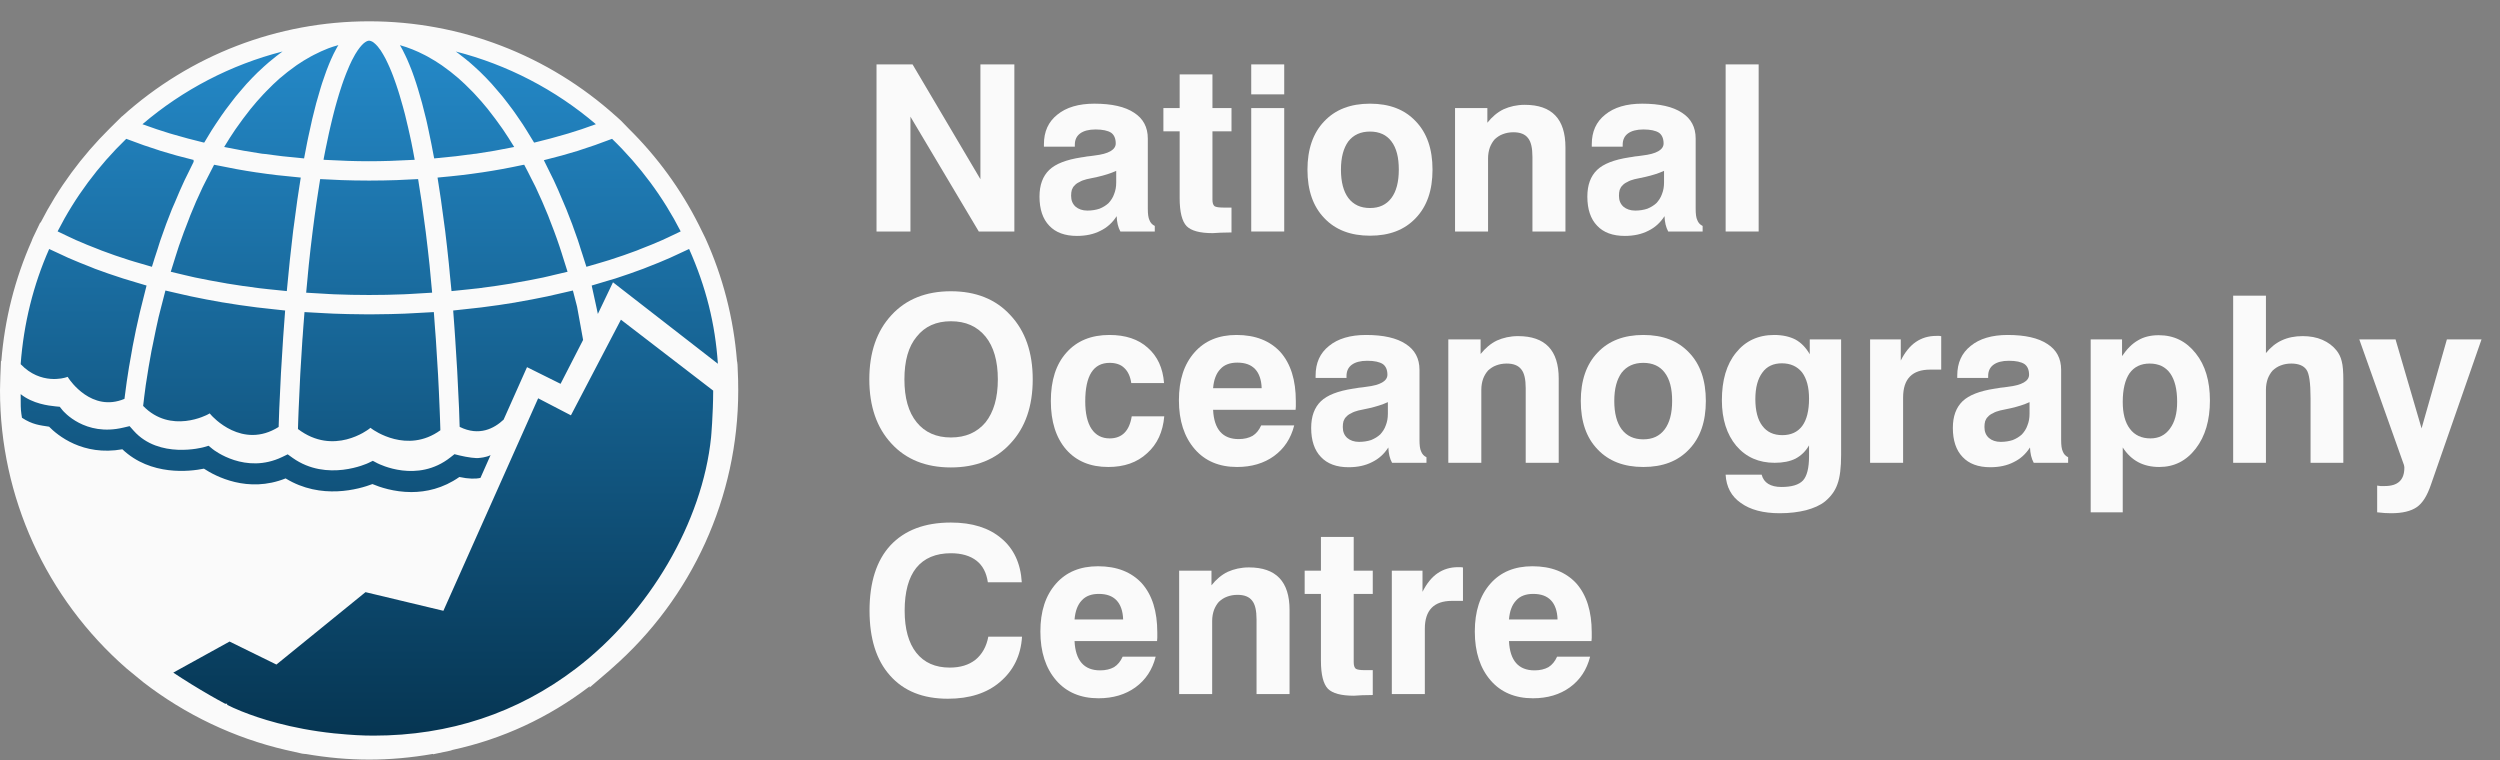 <?xml version="1.0" encoding="UTF-8" standalone="no"?>
<!DOCTYPE svg PUBLIC "-//W3C//DTD SVG 1.1//EN" "http://www.w3.org/Graphics/SVG/1.1/DTD/svg11.dtd">
<svg width="100%" height="100%" viewBox="0 0 480 146" version="1.1" xmlns="http://www.w3.org/2000/svg" xmlns:xlink="http://www.w3.org/1999/xlink" xml:space="preserve" xmlns:serif="http://www.serif.com/" style="fill-rule:evenodd;clip-rule:evenodd;stroke-linejoin:round;stroke-miterlimit:2;">
    <rect x="0" y="0" width="480" height="146" fill="#808080" stroke="none"/>
    <g transform="matrix(4.167,0,0,4.167,0,0)">
        <path d="M41.95,10.667L41.95,5.376L45.099,10.667L46.738,10.667L46.738,2.967L45.174,2.967L45.174,8.257L42.047,2.967L40.387,2.967L40.387,10.667L41.95,10.667Z" style="fill:#fafafa;fill-rule:nonzero;"/>
        <path d="M51.431,8.407C51.431,8.611 51.398,8.782 51.334,8.943C51.281,9.103 51.184,9.243 51.077,9.36C50.959,9.467 50.82,9.553 50.659,9.617C50.499,9.671 50.306,9.703 50.103,9.703C49.878,9.703 49.696,9.639 49.556,9.521C49.417,9.392 49.353,9.232 49.353,9.018C49.353,8.921 49.364,8.825 49.385,8.75C49.417,8.675 49.449,8.6 49.514,8.546C49.567,8.482 49.642,8.429 49.738,8.386C49.824,8.332 49.942,8.289 50.07,8.257C50.081,8.257 50.252,8.214 50.574,8.15C50.895,8.075 51.174,7.99 51.431,7.872L51.431,8.407ZM51.623,10.667L53.208,10.667L53.208,10.41C53.091,10.356 53.005,10.26 52.962,10.142C52.909,10.035 52.887,9.853 52.887,9.617L52.887,6.383C52.887,5.858 52.673,5.462 52.255,5.194C51.838,4.916 51.227,4.777 50.424,4.777C49.696,4.777 49.128,4.948 48.721,5.28C48.303,5.612 48.1,6.062 48.1,6.651L48.1,6.758L49.524,6.758L49.524,6.672C49.524,6.437 49.61,6.265 49.771,6.147C49.931,6.03 50.167,5.965 50.477,5.965C50.809,5.965 51.045,6.019 51.195,6.115C51.334,6.212 51.409,6.383 51.409,6.608C51.409,6.897 51.088,7.09 50.435,7.165C50.306,7.186 50.199,7.197 50.092,7.208C49.995,7.229 49.899,7.24 49.824,7.251C49.128,7.358 48.635,7.55 48.346,7.829C48.046,8.118 47.896,8.525 47.896,9.06C47.896,9.639 48.046,10.089 48.346,10.399C48.635,10.71 49.064,10.87 49.621,10.87C50.028,10.87 50.392,10.795 50.702,10.635C51.013,10.485 51.259,10.26 51.452,9.96C51.463,10.239 51.516,10.474 51.623,10.667Z" style="fill:#fafafa;fill-rule:nonzero;"/>
        <path d="M56.743,9.564L56.368,9.564C56.164,9.564 56.025,9.542 55.961,9.5C55.897,9.446 55.865,9.35 55.865,9.2L55.865,6.051L56.743,6.051L56.743,4.98L55.865,4.98L55.865,3.427L54.354,3.427L54.354,4.98L53.605,4.98L53.605,6.051L54.354,6.051L54.354,9.125C54.354,9.767 54.462,10.196 54.676,10.421C54.89,10.635 55.286,10.742 55.875,10.742C55.918,10.742 56.047,10.731 56.239,10.721L56.743,10.71L56.743,9.564Z" style="fill:#fafafa;fill-rule:nonzero;"/>
        <path d="M59.172,10.667L59.172,4.98L57.652,4.98L57.652,10.667L59.172,10.667ZM59.172,4.348L59.172,2.967L57.652,2.967L57.652,4.348L59.172,4.348Z" style="fill:#fafafa;fill-rule:nonzero;"/>
        <path d="M61.015,10.046C61.529,10.592 62.235,10.86 63.124,10.86C64.024,10.86 64.72,10.592 65.234,10.046C65.748,9.51 66.005,8.771 66.005,7.818C66.005,6.865 65.748,6.126 65.234,5.591C64.72,5.044 64.024,4.777 63.124,4.777C62.235,4.777 61.529,5.044 61.015,5.591C60.501,6.126 60.243,6.876 60.243,7.818C60.243,8.771 60.501,9.51 61.015,10.046ZM62.128,6.512C62.364,6.212 62.696,6.062 63.124,6.062C63.553,6.062 63.885,6.212 64.11,6.512C64.345,6.822 64.452,7.251 64.452,7.818C64.452,8.386 64.335,8.825 64.11,9.125C63.874,9.435 63.553,9.585 63.124,9.585C62.696,9.585 62.364,9.435 62.128,9.125C61.903,8.825 61.786,8.386 61.786,7.818C61.786,7.251 61.903,6.822 62.128,6.512Z" style="fill:#fafafa;fill-rule:nonzero;"/>
        <path d="M68.564,10.667L68.564,7.293C68.564,7.111 68.596,6.94 68.649,6.79C68.703,6.651 68.778,6.522 68.874,6.415C68.981,6.319 69.099,6.233 69.249,6.18C69.388,6.126 69.549,6.094 69.731,6.094C70.042,6.094 70.267,6.18 70.406,6.362C70.545,6.533 70.609,6.822 70.609,7.229L70.609,10.667L72.13,10.667L72.13,6.79C72.13,5.483 71.509,4.83 70.256,4.83C69.892,4.83 69.57,4.905 69.281,5.034C68.992,5.173 68.746,5.387 68.532,5.655L68.532,4.98L67.043,4.98L67.043,10.667L68.564,10.667Z" style="fill:#fafafa;fill-rule:nonzero;"/>
        <path d="M76.673,8.407C76.673,8.611 76.641,8.782 76.577,8.943C76.523,9.103 76.427,9.243 76.32,9.36C76.202,9.467 76.063,9.553 75.902,9.617C75.742,9.671 75.549,9.703 75.345,9.703C75.12,9.703 74.938,9.639 74.799,9.521C74.66,9.393 74.596,9.232 74.596,9.018C74.596,8.921 74.606,8.825 74.628,8.75C74.66,8.675 74.692,8.6 74.756,8.546C74.81,8.482 74.885,8.429 74.981,8.386C75.067,8.332 75.185,8.289 75.313,8.257C75.324,8.257 75.495,8.214 75.816,8.15C76.138,8.075 76.416,7.99 76.673,7.872L76.673,8.407ZM76.866,10.667L78.451,10.667L78.451,10.41C78.333,10.356 78.248,10.26 78.205,10.142C78.151,10.035 78.13,9.853 78.13,9.617L78.13,6.383C78.13,5.858 77.916,5.462 77.498,5.194C77.08,4.916 76.47,4.777 75.667,4.777C74.938,4.777 74.371,4.948 73.964,5.28C73.546,5.612 73.343,6.062 73.343,6.651L73.343,6.758L74.767,6.758L74.767,6.672C74.767,6.437 74.853,6.265 75.013,6.147C75.174,6.03 75.41,5.965 75.72,5.965C76.052,5.965 76.288,6.019 76.438,6.115C76.577,6.212 76.652,6.383 76.652,6.608C76.652,6.897 76.331,7.09 75.677,7.165C75.549,7.186 75.442,7.197 75.335,7.208C75.238,7.229 75.142,7.24 75.067,7.251C74.371,7.358 73.878,7.55 73.589,7.829C73.289,8.118 73.139,8.525 73.139,9.06C73.139,9.639 73.289,10.089 73.589,10.399C73.878,10.71 74.306,10.87 74.863,10.87C75.27,10.87 75.634,10.795 75.945,10.635C76.256,10.485 76.502,10.26 76.695,9.96C76.705,10.239 76.759,10.474 76.866,10.667Z" style="fill:#fafafa;fill-rule:nonzero;"/>
        <rect x="79.511" y="2.967" width="1.521" height="7.7" style="fill:#fafafa;fill-rule:nonzero;"/>
        <path d="M41.072,20.435C41.747,21.174 42.668,21.538 43.814,21.538C44.96,21.538 45.881,21.174 46.556,20.435C47.241,19.707 47.584,18.722 47.584,17.479C47.584,16.237 47.241,15.252 46.556,14.523C45.881,13.784 44.96,13.42 43.814,13.42C42.668,13.42 41.747,13.784 41.072,14.523C40.397,15.252 40.055,16.237 40.055,17.479C40.055,18.722 40.397,19.707 41.072,20.435ZM42.24,15.509C42.614,15.038 43.139,14.802 43.814,14.802C44.499,14.802 45.024,15.038 45.41,15.509C45.784,15.969 45.977,16.633 45.977,17.479C45.977,18.336 45.784,18.989 45.41,19.461C45.024,19.921 44.499,20.157 43.814,20.157C43.139,20.157 42.614,19.921 42.24,19.461C41.854,18.989 41.672,18.325 41.672,17.479C41.672,16.633 41.854,15.969 42.24,15.509Z" style="fill:#fafafa;fill-rule:nonzero;"/>
        <path d="M52.146,19.182C52.039,19.857 51.696,20.2 51.129,20.2C50.765,20.2 50.486,20.05 50.293,19.761C50.101,19.471 50.004,19.043 50.004,18.497C50.004,17.308 50.379,16.719 51.129,16.719C51.407,16.719 51.643,16.794 51.803,16.955C51.975,17.115 52.082,17.351 52.125,17.651L53.635,17.651C53.581,16.955 53.335,16.419 52.885,16.023C52.446,15.627 51.857,15.434 51.118,15.434C50.283,15.434 49.619,15.702 49.137,16.248C48.655,16.783 48.419,17.533 48.419,18.475C48.419,19.429 48.655,20.168 49.126,20.714C49.597,21.249 50.24,21.517 51.064,21.517C51.793,21.517 52.392,21.313 52.853,20.885C53.324,20.467 53.581,19.9 53.645,19.182L52.146,19.182Z" style="fill:#fafafa;fill-rule:nonzero;"/>
        <path d="M55.895,17.886C55.927,17.501 56.034,17.212 56.227,17.008C56.409,16.805 56.676,16.708 57.008,16.708C57.372,16.708 57.64,16.805 57.833,17.008C58.015,17.201 58.122,17.501 58.133,17.886L55.895,17.886ZM58.111,19.6C58.015,19.814 57.887,19.975 57.715,20.082C57.544,20.178 57.33,20.232 57.073,20.232C56.334,20.232 55.937,19.782 55.895,18.882L59.696,18.882C59.696,18.829 59.707,18.786 59.707,18.732L59.707,18.486C59.707,17.512 59.472,16.762 59,16.226C58.518,15.702 57.844,15.434 56.976,15.434C56.152,15.434 55.509,15.702 55.038,16.237C54.556,16.783 54.32,17.512 54.32,18.443C54.32,19.386 54.566,20.135 55.048,20.692C55.52,21.239 56.173,21.517 56.998,21.517C57.672,21.517 58.24,21.346 58.7,21.014C59.172,20.671 59.482,20.2 59.632,19.6L58.111,19.6Z" style="fill:#fafafa;fill-rule:nonzero;"/>
        <path d="M63.948,19.064C63.948,19.268 63.916,19.439 63.852,19.6C63.798,19.761 63.702,19.9 63.595,20.018C63.477,20.125 63.338,20.21 63.177,20.275C63.017,20.328 62.824,20.36 62.62,20.36C62.395,20.36 62.213,20.296 62.074,20.178C61.935,20.05 61.871,19.889 61.871,19.675C61.871,19.579 61.881,19.482 61.903,19.407C61.935,19.332 61.967,19.257 62.031,19.204C62.085,19.139 62.16,19.086 62.256,19.043C62.342,18.989 62.46,18.947 62.588,18.914C62.599,18.914 62.77,18.872 63.091,18.807C63.413,18.732 63.691,18.647 63.948,18.529L63.948,19.064ZM64.141,21.324L65.726,21.324L65.726,21.067C65.608,21.014 65.523,20.917 65.48,20.799C65.426,20.692 65.405,20.51 65.405,20.275L65.405,17.04C65.405,16.515 65.191,16.119 64.773,15.851C64.355,15.573 63.745,15.434 62.942,15.434C62.213,15.434 61.646,15.605 61.239,15.937C60.821,16.269 60.618,16.719 60.618,17.308L60.618,17.415L62.042,17.415L62.042,17.329C62.042,17.094 62.128,16.922 62.288,16.805C62.449,16.687 62.685,16.623 62.995,16.623C63.327,16.623 63.563,16.676 63.713,16.773C63.852,16.869 63.927,17.04 63.927,17.265C63.927,17.554 63.606,17.747 62.952,17.822C62.824,17.844 62.717,17.854 62.61,17.865C62.513,17.886 62.417,17.897 62.342,17.908C61.646,18.015 61.153,18.208 60.864,18.486C60.564,18.775 60.414,19.182 60.414,19.718C60.414,20.296 60.564,20.746 60.864,21.056C61.153,21.367 61.581,21.528 62.138,21.528C62.545,21.528 62.909,21.453 63.22,21.292C63.531,21.142 63.777,20.917 63.97,20.617C63.98,20.896 64.034,21.131 64.141,21.324Z" style="fill:#fafafa;fill-rule:nonzero;"/>
        <path d="M68.254,21.324L68.254,17.951C68.254,17.769 68.286,17.597 68.339,17.447C68.393,17.308 68.468,17.18 68.564,17.072C68.671,16.976 68.789,16.89 68.939,16.837C69.078,16.783 69.239,16.751 69.421,16.751C69.732,16.751 69.956,16.837 70.096,17.019C70.235,17.19 70.299,17.479 70.299,17.886L70.299,21.324L71.82,21.324L71.82,17.447C71.82,16.141 71.199,15.487 69.946,15.487C69.582,15.487 69.26,15.562 68.971,15.691C68.682,15.83 68.436,16.044 68.221,16.312L68.221,15.637L66.733,15.637L66.733,21.324L68.254,21.324Z" style="fill:#fafafa;fill-rule:nonzero;"/>
        <path d="M73.609,20.703C74.123,21.249 74.829,21.517 75.718,21.517C76.618,21.517 77.314,21.249 77.828,20.703C78.342,20.168 78.599,19.429 78.599,18.475C78.599,17.522 78.342,16.783 77.828,16.248C77.314,15.702 76.618,15.434 75.718,15.434C74.829,15.434 74.123,15.702 73.609,16.248C73.094,16.783 72.837,17.533 72.837,18.475C72.837,19.429 73.094,20.168 73.609,20.703ZM74.722,17.169C74.958,16.869 75.29,16.719 75.718,16.719C76.147,16.719 76.479,16.869 76.704,17.169C76.939,17.479 77.046,17.908 77.046,18.475C77.046,19.043 76.929,19.482 76.704,19.782C76.468,20.093 76.147,20.243 75.718,20.243C75.29,20.243 74.958,20.093 74.722,19.782C74.497,19.482 74.38,19.043 74.38,18.475C74.38,17.908 74.497,17.479 74.722,17.169Z" style="fill:#fafafa;fill-rule:nonzero;"/>
        <path d="M79.51,21.87C79.542,22.438 79.777,22.877 80.216,23.177C80.645,23.488 81.245,23.648 82.005,23.648C82.466,23.648 82.872,23.595 83.215,23.509C83.569,23.413 83.869,23.284 84.093,23.102C84.361,22.877 84.554,22.62 84.661,22.31C84.779,21.999 84.832,21.538 84.832,20.949L84.832,15.637L83.387,15.637L83.387,16.323C83.215,16.023 83.001,15.798 82.733,15.648C82.466,15.509 82.134,15.434 81.748,15.434C81.009,15.434 80.42,15.712 79.992,16.248C79.552,16.783 79.338,17.522 79.338,18.443C79.338,19.311 79.563,20.018 80.002,20.542C80.452,21.067 81.041,21.324 81.769,21.324C82.155,21.324 82.476,21.26 82.733,21.131C82.99,20.992 83.194,20.799 83.354,20.521L83.354,21.024C83.354,21.571 83.258,21.935 83.076,22.138C82.883,22.342 82.551,22.438 82.08,22.438C81.577,22.438 81.266,22.245 81.17,21.87L79.51,21.87ZM81.202,17.169C81.405,16.88 81.716,16.74 82.101,16.74C82.498,16.74 82.808,16.88 83.033,17.158C83.247,17.447 83.354,17.844 83.354,18.368C83.354,18.925 83.247,19.343 83.044,19.621C82.83,19.911 82.519,20.05 82.123,20.05C81.727,20.05 81.416,19.911 81.202,19.621C80.988,19.343 80.88,18.925 80.88,18.39C80.88,17.865 80.988,17.458 81.202,17.169Z" style="fill:#fafafa;fill-rule:nonzero;"/>
        <path d="M87.688,21.324L87.688,18.315C87.688,17.458 88.105,17.03 88.941,17.03L89.444,17.03L89.444,15.487C89.423,15.487 89.391,15.487 89.358,15.477L89.219,15.477C88.855,15.477 88.544,15.573 88.277,15.755C88.009,15.937 87.773,16.226 87.581,16.612L87.581,15.637L86.167,15.637L86.167,21.324L87.688,21.324Z" style="fill:#fafafa;fill-rule:nonzero;"/>
        <path d="M93.514,19.064C93.514,19.268 93.482,19.439 93.417,19.6C93.364,19.761 93.268,19.9 93.16,20.018C93.043,20.125 92.903,20.21 92.743,20.275C92.582,20.328 92.389,20.36 92.186,20.36C91.961,20.36 91.779,20.296 91.64,20.178C91.5,20.05 91.436,19.889 91.436,19.675C91.436,19.579 91.447,19.482 91.468,19.407C91.5,19.332 91.533,19.257 91.597,19.204C91.65,19.139 91.725,19.086 91.822,19.043C91.907,18.989 92.025,18.947 92.154,18.914C92.164,18.914 92.336,18.872 92.657,18.807C92.978,18.732 93.257,18.647 93.514,18.529L93.514,19.064ZM93.707,21.324L95.292,21.324L95.292,21.067C95.174,21.014 95.088,20.917 95.045,20.799C94.992,20.692 94.97,20.51 94.97,20.275L94.97,17.04C94.97,16.515 94.756,16.119 94.338,15.851C93.921,15.573 93.31,15.434 92.507,15.434C91.779,15.434 91.211,15.605 90.804,15.937C90.387,16.269 90.183,16.719 90.183,17.308L90.183,17.415L91.607,17.415L91.607,17.329C91.607,17.094 91.693,16.922 91.854,16.805C92.014,16.687 92.25,16.623 92.561,16.623C92.893,16.623 93.128,16.676 93.278,16.773C93.417,16.869 93.492,17.04 93.492,17.265C93.492,17.554 93.171,17.747 92.518,17.822C92.389,17.844 92.282,17.854 92.175,17.865C92.079,17.886 91.982,17.897 91.907,17.908C91.211,18.015 90.719,18.208 90.429,18.486C90.13,18.775 89.98,19.182 89.98,19.718C89.98,20.296 90.13,20.746 90.429,21.056C90.719,21.367 91.147,21.528 91.704,21.528C92.111,21.528 92.475,21.453 92.786,21.292C93.096,21.142 93.342,20.917 93.535,20.617C93.546,20.896 93.6,21.131 93.707,21.324Z" style="fill:#fafafa;fill-rule:nonzero;"/>
        <path d="M97.808,23.605L97.808,20.617C98.001,20.917 98.237,21.142 98.515,21.292C98.794,21.442 99.126,21.517 99.49,21.517C100.175,21.517 100.732,21.239 101.171,20.671C101.61,20.103 101.825,19.364 101.825,18.454C101.825,17.554 101.61,16.826 101.171,16.28C100.732,15.723 100.165,15.445 99.468,15.445C99.104,15.445 98.783,15.519 98.515,15.68C98.248,15.83 98.001,16.076 97.776,16.408L97.776,15.637L96.331,15.637L96.331,23.605L97.808,23.605ZM99.983,19.75C99.768,20.05 99.468,20.2 99.083,20.2C98.676,20.2 98.355,20.05 98.14,19.761C97.916,19.471 97.808,19.054 97.808,18.518C97.808,17.94 97.916,17.501 98.119,17.201C98.333,16.901 98.644,16.751 99.051,16.751C99.458,16.751 99.779,16.901 99.993,17.201C100.207,17.501 100.315,17.94 100.315,18.518C100.315,19.043 100.207,19.45 99.983,19.75Z" style="fill:#fafafa;fill-rule:nonzero;"/>
        <path d="M104.406,21.324L104.406,17.951C104.406,17.769 104.438,17.597 104.491,17.447C104.545,17.308 104.62,17.18 104.716,17.072C104.823,16.976 104.941,16.89 105.091,16.837C105.23,16.783 105.391,16.751 105.573,16.751C105.905,16.751 106.141,16.848 106.269,17.03C106.398,17.201 106.462,17.64 106.462,18.347L106.462,21.324L107.972,21.324L107.972,17.64L107.972,17.533C107.972,17.126 107.951,16.837 107.897,16.644C107.854,16.451 107.769,16.291 107.661,16.151C107.49,15.937 107.276,15.777 107.008,15.659C106.74,15.541 106.43,15.487 106.098,15.487C105.38,15.487 104.823,15.744 104.406,16.269L104.406,13.624L102.896,13.624L102.896,21.324L104.406,21.324Z" style="fill:#fafafa;fill-rule:nonzero;"/>
        <path d="M109.531,23.605C109.649,23.616 109.767,23.627 109.874,23.638C109.981,23.638 110.078,23.648 110.174,23.648C110.699,23.648 111.084,23.552 111.352,23.37C111.62,23.188 111.834,22.845 112.005,22.342L114.34,15.637L112.744,15.637L111.577,19.739L110.377,15.637L108.707,15.637L110.752,21.388C110.763,21.41 110.774,21.442 110.774,21.474C110.784,21.506 110.784,21.528 110.784,21.549C110.784,22.117 110.485,22.395 109.885,22.395L109.681,22.395C109.628,22.384 109.585,22.384 109.531,22.374L109.531,23.605Z" style="fill:#fafafa;fill-rule:nonzero;"/>
        <path d="M45.538,29.336C45.452,29.796 45.249,30.15 44.949,30.396C44.639,30.642 44.242,30.76 43.76,30.76C43.096,30.76 42.582,30.535 42.218,30.075C41.865,29.625 41.683,28.982 41.683,28.136C41.683,27.269 41.865,26.605 42.218,26.165C42.582,25.716 43.118,25.491 43.814,25.491C44.307,25.491 44.703,25.609 44.992,25.833C45.281,26.058 45.452,26.39 45.517,26.829L47.08,26.829C47.027,25.951 46.706,25.277 46.138,24.805C45.57,24.323 44.799,24.077 43.814,24.077C42.604,24.077 41.683,24.43 41.029,25.127C40.387,25.823 40.065,26.829 40.065,28.136C40.065,29.421 40.376,30.417 41.008,31.124C41.64,31.842 42.529,32.195 43.675,32.195C44.671,32.195 45.474,31.938 46.074,31.424C46.695,30.899 47.038,30.203 47.091,29.336L45.538,29.336Z" style="fill:#fafafa;fill-rule:nonzero;"/>
        <path d="M49.511,28.543C49.544,28.157 49.651,27.868 49.843,27.665C50.026,27.461 50.293,27.365 50.625,27.365C50.989,27.365 51.257,27.461 51.45,27.665C51.632,27.858 51.739,28.157 51.75,28.543L49.511,28.543ZM51.728,30.257C51.632,30.471 51.503,30.631 51.332,30.739C51.161,30.835 50.947,30.888 50.69,30.888C49.951,30.888 49.554,30.439 49.511,29.539L53.313,29.539C53.313,29.486 53.324,29.443 53.324,29.389L53.324,29.143C53.324,28.168 53.089,27.419 52.617,26.883C52.135,26.358 51.461,26.091 50.593,26.091C49.769,26.091 49.126,26.358 48.655,26.894C48.173,27.44 47.937,28.168 47.937,29.1C47.937,30.042 48.183,30.792 48.665,31.349C49.137,31.895 49.79,32.174 50.615,32.174C51.289,32.174 51.857,32.002 52.317,31.67C52.789,31.328 53.099,30.856 53.249,30.257L51.728,30.257Z" style="fill:#fafafa;fill-rule:nonzero;"/>
        <path d="M55.852,31.981L55.852,28.607C55.852,28.425 55.884,28.254 55.937,28.104C55.991,27.965 56.066,27.836 56.162,27.729C56.269,27.633 56.387,27.547 56.537,27.493C56.676,27.44 56.837,27.408 57.019,27.408C57.33,27.408 57.555,27.493 57.694,27.676C57.833,27.847 57.897,28.136 57.897,28.543L57.897,31.981L59.418,31.981L59.418,28.104C59.418,26.797 58.797,26.144 57.544,26.144C57.18,26.144 56.858,26.219 56.569,26.348C56.28,26.487 56.034,26.701 55.82,26.969L55.82,26.294L54.331,26.294L54.331,31.981L55.852,31.981Z" style="fill:#fafafa;fill-rule:nonzero;"/>
        <path d="M63.252,30.878L62.877,30.878C62.674,30.878 62.535,30.856 62.47,30.814C62.406,30.76 62.374,30.664 62.374,30.514L62.374,27.365L63.252,27.365L63.252,26.294L62.374,26.294L62.374,24.741L60.864,24.741L60.864,26.294L60.114,26.294L60.114,27.365L60.864,27.365L60.864,30.439C60.864,31.081 60.971,31.51 61.185,31.735C61.399,31.949 61.796,32.056 62.385,32.056C62.427,32.056 62.556,32.045 62.749,32.034L63.252,32.024L63.252,30.878Z" style="fill:#fafafa;fill-rule:nonzero;"/>
        <path d="M65.651,31.981L65.651,28.971C65.651,28.115 66.069,27.686 66.904,27.686L67.408,27.686L67.408,26.144C67.386,26.144 67.354,26.144 67.322,26.133L67.183,26.133C66.819,26.133 66.508,26.23 66.24,26.412C65.972,26.594 65.737,26.883 65.544,27.269L65.544,26.294L64.13,26.294L64.13,31.981L65.651,31.981Z" style="fill:#fafafa;fill-rule:nonzero;"/>
        <path d="M69.528,28.543C69.56,28.157 69.667,27.868 69.86,27.665C70.042,27.461 70.31,27.365 70.642,27.365C71.006,27.365 71.274,27.461 71.467,27.665C71.649,27.858 71.756,28.157 71.766,28.543L69.528,28.543ZM71.745,30.257C71.649,30.471 71.52,30.631 71.349,30.739C71.177,30.835 70.963,30.888 70.706,30.888C69.967,30.888 69.571,30.439 69.528,29.539L73.33,29.539C73.33,29.486 73.341,29.443 73.341,29.389L73.341,29.143C73.341,28.168 73.105,27.419 72.634,26.883C72.152,26.358 71.477,26.091 70.61,26.091C69.785,26.091 69.143,26.358 68.671,26.894C68.189,27.44 67.954,28.168 67.954,29.1C67.954,30.042 68.2,30.792 68.682,31.349C69.153,31.895 69.807,32.174 70.631,32.174C71.306,32.174 71.874,32.002 72.334,31.67C72.805,31.328 73.116,30.856 73.266,30.257L71.745,30.257Z" style="fill:#fafafa;fill-rule:nonzero;"/>
        <clipPath id="_clip1">
            <rect x="-6.607" y="1.306" width="47.229" height="33.37"/>
        </clipPath>
        <g clip-path="url(#_clip1)">
            <clipPath id="_clip2">
                <rect x="-6.607" y="1.306" width="47.229" height="33.37"/>
            </clipPath>
            <g clip-path="url(#_clip2)">
                <clipPath id="_clip3">
                    <rect x="-6.607" y="1.306" width="47.229" height="33.37"/>
                </clipPath>
                <g clip-path="url(#_clip3)">
                    <path d="M33.693,17.991C33.693,27.206 26.223,34.676 17.008,34.676C7.792,34.676 0.322,27.206 0.322,17.991C0.322,8.776 7.792,1.306 17.008,1.306C26.223,1.306 33.693,8.776 33.693,17.991Z" style="fill:url(#_Linear4);"/>
                </g>
            </g>
        </g>
        <path d="M28.244,13.007L27.547,14.465C27.523,14.351 27.494,14.22 27.466,14.085C27.389,13.726 27.31,13.359 27.263,13.157C27.432,13.109 27.598,13.058 27.764,13.007L28.108,12.904C28.187,12.881 28.266,12.859 28.345,12.835C28.821,12.68 29.247,12.531 29.646,12.381C29.684,12.367 29.72,12.352 29.757,12.337L29.798,12.32C30.172,12.178 30.534,12.029 30.872,11.88C30.957,11.843 31.039,11.804 31.121,11.765L31.47,11.603C31.564,11.56 31.659,11.516 31.751,11.472C32.53,13.223 32.954,14.914 33.077,16.761L28.244,13.007ZM32.764,20.146C32.368,24.04 29.923,28.224 26.535,30.805C23.841,32.856 20.704,33.895 17.212,33.895C16.705,33.895 16.168,33.866 15.517,33.801C15.479,33.799 15.441,33.797 15.399,33.791C13.366,33.578 11.898,33.081 11.189,32.797C11.174,32.79 11.152,32.78 11.144,32.78L11.143,32.78C11.005,32.722 10.871,32.665 10.757,32.616C10.653,32.567 10.556,32.521 10.468,32.478L10.466,32.426L10.375,32.426C10.135,32.299 9.908,32.171 9.688,32.045C9.102,31.709 8.516,31.346 7.984,30.992L10.577,29.56L12.736,30.62L16.841,27.284L20.43,28.143L24.796,18.352L26.306,19.137L28.61,14.73C28.973,15.006 30.227,15.968 32.861,17.998C32.858,19.114 32.765,20.137 32.764,20.146ZM5.638,20.701C3.812,21.026 2.646,20.053 2.261,19.66C1.847,19.595 1.497,19.569 1.012,19.249C1.012,19.249 0.956,18.94 0.956,18.716C0.956,18.493 0.952,18.16 0.952,18.16C1.517,18.609 2.239,18.69 2.549,18.723L2.754,18.743L2.879,18.9C2.92,18.951 3.912,20.129 5.689,19.701L5.971,19.635L6.163,19.851C7.336,21.163 9.347,20.614 9.367,20.61L9.609,20.539L9.804,20.697C9.864,20.746 11.31,21.867 13,21.058L13.256,20.934L13.487,21.1C15.072,22.224 16.942,21.348 16.96,21.338L17.178,21.233L17.396,21.348C17.468,21.382 19.228,22.28 20.754,21.074L20.941,20.927L21.173,20.985C21.531,21.073 21.964,21.129 22.08,21.1C22.08,21.1 22.405,21.078 22.604,20.969L22.138,22.019C21.922,22.071 21.594,22.071 21.166,21.978C20.414,22.505 19.632,22.673 18.954,22.673C18.15,22.673 17.488,22.442 17.161,22.304C16.552,22.537 14.802,23.048 13.16,22.043C11.418,22.74 9.924,21.942 9.396,21.594C8.752,21.726 6.944,21.942 5.638,20.701ZM2.266,11.473C2.37,11.522 2.476,11.57 2.582,11.619L2.86,11.748C2.954,11.793 3.048,11.838 3.148,11.882C3.485,12.028 3.836,12.172 4.19,12.308L4.375,12.384C4.78,12.535 5.216,12.686 5.673,12.832C5.75,12.857 5.83,12.88 5.91,12.904L6.264,13.011C6.426,13.061 6.588,13.111 6.753,13.157C6.711,13.317 6.672,13.477 6.632,13.638L6.522,14.078C6.494,14.187 6.467,14.295 6.441,14.404C6.321,14.914 6.21,15.439 6.11,15.967L6.08,16.144C5.977,16.701 5.901,17.159 5.84,17.584C5.823,17.693 5.809,17.802 5.796,17.911L5.735,18.378C4.225,19.014 3.212,17.506 3.169,17.441L3.117,17.363L3.029,17.392C2.982,17.407 1.883,17.752 0.952,16.78C1.091,14.913 1.533,13.129 2.266,11.473ZM5.817,6.397C5.82,6.398 5.823,6.399 5.825,6.4C5.847,6.407 5.868,6.414 5.888,6.422C6.409,6.622 6.853,6.777 7.277,6.909C7.315,6.924 7.351,6.935 7.392,6.948C7.866,7.096 8.372,7.236 8.935,7.373L8.897,7.428L8.936,7.428C8.894,7.513 8.852,7.599 8.81,7.685L8.672,7.966C8.616,8.076 8.56,8.185 8.507,8.3C8.364,8.602 8.216,8.943 8.052,9.339C8.032,9.386 8.012,9.432 7.991,9.478C7.968,9.53 7.944,9.583 7.921,9.639C7.743,10.078 7.57,10.546 7.39,11.069C7.363,11.149 7.338,11.231 7.312,11.313L7.26,11.48C7.171,11.749 7.083,12.017 7,12.293C6.783,12.233 6.569,12.17 6.355,12.105L6.21,12.063C6.123,12.037 6.036,12.012 5.951,11.984C5.509,11.844 5.085,11.697 4.689,11.547C4.664,11.539 4.641,11.528 4.619,11.519L4.566,11.497C4.184,11.352 3.837,11.21 3.504,11.063C3.428,11.029 3.354,10.994 3.281,10.959L3.121,10.885C2.963,10.811 2.807,10.736 2.654,10.661C3.461,9.079 4.525,7.646 5.817,6.397ZM13.02,2.372C12.989,2.395 12.957,2.418 12.926,2.441C12.804,2.529 12.684,2.625 12.568,2.721L12.53,2.752C12.483,2.788 12.437,2.824 12.393,2.863C12.244,2.99 12.098,3.123 11.945,3.269C11.92,3.291 11.896,3.312 11.873,3.335C11.715,3.489 11.547,3.662 11.363,3.862L11.304,3.93C11.284,3.954 11.264,3.978 11.241,4.003L11.161,4.095C11.064,4.206 10.967,4.319 10.871,4.437L10.835,4.483C10.79,4.54 10.745,4.597 10.702,4.654C10.599,4.785 10.495,4.921 10.393,5.06C10.333,5.143 10.273,5.228 10.212,5.314C10.117,5.452 10.021,5.592 9.927,5.736C9.867,5.826 9.807,5.917 9.748,6.011C9.655,6.16 9.562,6.313 9.46,6.488C9.442,6.516 9.425,6.544 9.408,6.572C9.379,6.564 9.35,6.558 9.324,6.552C8.866,6.441 8.425,6.323 8.014,6.202L7.819,6.146C7.431,6.029 7.019,5.89 6.563,5.724C8.43,4.13 10.648,2.98 13.02,2.372ZM13.678,2.998C13.888,2.854 14.102,2.723 14.314,2.607C14.354,2.584 14.394,2.564 14.436,2.543L14.455,2.532C14.692,2.41 14.904,2.314 15.125,2.228C15.27,2.173 15.423,2.123 15.591,2.078C15.577,2.103 15.561,2.127 15.547,2.153L15.522,2.197C15.507,2.223 15.492,2.248 15.482,2.269C15.407,2.405 15.335,2.551 15.254,2.733C15.183,2.891 15.116,3.063 15.047,3.244L15.03,3.29C15.013,3.338 14.994,3.388 14.979,3.435C14.932,3.565 14.886,3.699 14.838,3.842L14.767,4.072C14.721,4.222 14.674,4.38 14.629,4.55L14.569,4.757C14.507,4.988 14.446,5.231 14.386,5.486C14.37,5.552 14.354,5.626 14.341,5.692C14.295,5.89 14.25,6.096 14.206,6.305C14.191,6.375 14.177,6.446 14.162,6.517L14.142,6.618C14.104,6.815 14.065,7.016 14.026,7.22L14.011,7.299L13.931,7.291C13.279,7.234 12.712,7.169 12.188,7.093C12.149,7.091 12.113,7.087 12.077,7.083C11.517,7 10.951,6.9 10.341,6.775C10.336,6.774 10.332,6.773 10.328,6.773C10.499,6.488 10.668,6.223 10.83,5.986L10.933,5.84C11.111,5.586 11.283,5.355 11.459,5.133L11.479,5.107C11.502,5.077 11.524,5.048 11.547,5.019C11.728,4.795 11.921,4.573 12.137,4.342L12.161,4.318C12.199,4.278 12.237,4.237 12.276,4.198C12.482,3.984 12.688,3.787 12.883,3.615L12.967,3.547C13.149,3.39 13.345,3.236 13.554,3.089C13.594,3.058 13.636,3.027 13.678,2.998ZM14.4,2.424L14.399,2.424L14.4,2.424ZM15.666,4.195C15.695,4.098 15.727,4.004 15.762,3.899L15.836,3.688C15.863,3.615 15.888,3.545 15.917,3.472C15.925,3.448 15.934,3.425 15.944,3.403L15.961,3.36C15.994,3.274 16.029,3.188 16.071,3.096C16.077,3.076 16.085,3.059 16.094,3.042L16.134,2.953C16.16,2.895 16.186,2.839 16.218,2.775C16.226,2.76 16.235,2.746 16.241,2.733C16.279,2.659 16.318,2.588 16.355,2.523L16.373,2.491C16.411,2.428 16.45,2.366 16.487,2.312L16.499,2.297C16.753,1.931 16.929,1.875 17.01,1.874C17.03,1.874 17.056,1.879 17.086,1.889C17.098,1.895 17.111,1.901 17.14,1.914C17.15,1.918 17.16,1.922 17.171,1.929L17.217,1.961C17.232,1.974 17.247,1.987 17.265,2.002L17.309,2.041C17.321,2.055 17.334,2.069 17.338,2.071C17.349,2.086 17.363,2.098 17.376,2.111C17.384,2.12 17.393,2.129 17.406,2.144C17.417,2.158 17.43,2.174 17.441,2.191L17.478,2.24C17.499,2.266 17.516,2.288 17.535,2.313L17.567,2.365C17.581,2.389 17.596,2.414 17.607,2.43L17.634,2.474C17.645,2.491 17.657,2.509 17.67,2.535C17.696,2.579 17.726,2.633 17.763,2.703C17.777,2.733 17.793,2.762 17.811,2.802C17.833,2.845 17.855,2.892 17.877,2.939L17.958,3.119C17.975,3.156 17.991,3.195 18.007,3.235C18.02,3.268 18.034,3.301 18.045,3.327C18.064,3.379 18.085,3.431 18.113,3.502C18.14,3.575 18.168,3.651 18.196,3.73C18.217,3.788 18.237,3.845 18.258,3.907C18.289,3.995 18.32,4.088 18.348,4.18C18.368,4.247 18.389,4.313 18.41,4.38L18.501,4.695C18.522,4.766 18.543,4.838 18.564,4.914L18.658,5.264C18.676,5.344 18.695,5.427 18.717,5.51C18.734,5.576 18.749,5.644 18.765,5.713L18.805,5.878C18.82,5.95 18.836,6.021 18.853,6.095L18.868,6.16C18.884,6.229 18.899,6.299 18.914,6.369L18.955,6.561C18.97,6.64 18.986,6.718 19.002,6.799L19.027,6.924C19.051,7.048 19.076,7.176 19.098,7.311C19.102,7.328 19.106,7.344 19.109,7.361C19.087,7.363 19.065,7.364 19.044,7.366C18.301,7.408 17.639,7.429 16.997,7.429C16.378,7.429 15.717,7.408 14.976,7.366C14.953,7.364 14.931,7.363 14.908,7.361C14.91,7.343 14.913,7.325 14.916,7.308L15,6.875C15.018,6.786 15.036,6.701 15.055,6.616L15.066,6.562C15.09,6.433 15.118,6.308 15.151,6.158C15.165,6.09 15.181,6.025 15.196,5.96L15.214,5.879C15.24,5.762 15.268,5.644 15.303,5.505C15.315,5.454 15.327,5.404 15.34,5.355L15.394,5.142C15.414,5.064 15.435,4.986 15.455,4.912L15.514,4.701C15.545,4.591 15.577,4.481 15.614,4.361C15.63,4.306 15.646,4.253 15.666,4.195ZM19.571,2.537L19.6,2.552C19.634,2.569 19.667,2.586 19.702,2.606C19.943,2.739 20.153,2.869 20.343,3C20.382,3.027 20.423,3.056 20.463,3.087C20.664,3.228 20.859,3.38 21.059,3.553L21.127,3.609C21.313,3.772 21.51,3.96 21.748,4.203C21.775,4.228 21.799,4.255 21.824,4.281L21.88,4.341C22.097,4.573 22.29,4.795 22.473,5.022C22.497,5.051 22.52,5.082 22.557,5.132C22.733,5.353 22.906,5.585 23.084,5.839L23.133,5.907C23.151,5.933 23.169,5.958 23.187,5.985C23.338,6.206 23.496,6.454 23.692,6.772L23.675,6.776C23.062,6.902 22.496,7.001 21.945,7.081C21.905,7.087 21.864,7.091 21.815,7.094C21.303,7.169 20.738,7.234 20.088,7.291L20.006,7.299L19.99,7.222C19.952,7.016 19.916,6.815 19.874,6.617L19.753,6.033C19.729,5.922 19.705,5.813 19.681,5.696C19.661,5.626 19.647,5.553 19.632,5.482C19.571,5.231 19.511,4.992 19.449,4.76L19.38,4.518C19.339,4.369 19.298,4.226 19.255,4.087L19.171,3.82C19.144,3.737 19.117,3.657 19.09,3.579L19.02,3.38C19.001,3.326 18.982,3.272 18.962,3.223C18.928,3.129 18.89,3.039 18.852,2.949L18.828,2.894C18.78,2.776 18.731,2.663 18.679,2.56C18.637,2.469 18.592,2.381 18.55,2.299C18.521,2.243 18.491,2.191 18.461,2.14L18.435,2.093C18.432,2.09 18.429,2.085 18.427,2.08C18.811,2.189 19.195,2.341 19.571,2.537ZM27.456,5.723C26.991,5.894 26.59,6.028 26.195,6.146C26.163,6.156 26.131,6.165 26.098,6.174L26.004,6.201C25.578,6.327 25.137,6.445 24.696,6.551C24.667,6.558 24.638,6.565 24.61,6.571C24.604,6.563 24.599,6.555 24.594,6.546L24.545,6.466C24.456,6.313 24.364,6.164 24.259,5.999C24.202,5.908 24.146,5.818 24.088,5.729C23.996,5.59 23.902,5.454 23.81,5.322L23.778,5.275C23.725,5.2 23.673,5.126 23.622,5.055C23.539,4.94 23.452,4.828 23.368,4.719L23.327,4.667C23.287,4.614 23.246,4.562 23.205,4.509L23.142,4.429C23.039,4.305 22.935,4.185 22.831,4.066L22.791,4.02C22.765,3.992 22.74,3.962 22.716,3.933C22.694,3.908 22.674,3.882 22.651,3.858C22.475,3.666 22.31,3.495 22.148,3.338C22.131,3.321 22.113,3.304 22.096,3.288L22.052,3.247C21.91,3.115 21.769,2.985 21.627,2.864C21.597,2.839 21.567,2.815 21.537,2.791C21.508,2.767 21.478,2.743 21.447,2.716C21.33,2.623 21.213,2.529 21.095,2.442C21.063,2.419 21.032,2.396 20.999,2.373C23.37,2.979 25.587,4.128 27.456,5.723ZM21.438,14.246L21.831,14.203C21.946,14.191 22.06,14.179 22.174,14.165C22.749,14.092 23.254,14.02 23.728,13.94L23.802,13.925C24.268,13.846 24.746,13.755 25.223,13.655C25.338,13.631 25.448,13.605 25.56,13.578L25.975,13.483C26.117,13.452 26.258,13.42 26.397,13.386C26.454,13.598 26.508,13.811 26.563,14.027L26.59,14.134C26.602,14.181 26.678,14.609 26.739,14.953C26.803,15.314 26.848,15.561 26.867,15.663L25.829,17.685L24.283,16.917L23.205,19.335C22.772,19.741 22.079,20.115 21.179,19.668C21.176,19.589 21.173,19.51 21.171,19.43C21.164,19.244 21.158,19.057 21.153,18.873L21.152,18.836C21.13,18.32 21.105,17.809 21.077,17.301L21.065,17.061C21.036,16.564 21.007,16.073 20.973,15.588C20.965,15.434 20.953,15.285 20.942,15.136L20.881,14.307C21.067,14.289 21.252,14.268 21.438,14.246ZM22.18,7.824M20.254,8.79L20.208,8.489C20.192,8.386 20.177,8.283 20.16,8.182C20.183,8.179 20.206,8.177 20.23,8.175C20.97,8.109 21.582,8.037 22.146,7.952C22.164,7.95 22.183,7.947 22.226,7.941C22.81,7.855 23.419,7.743 24.086,7.601L24.148,7.591C24.15,7.591 24.152,7.59 24.153,7.59C24.269,7.806 24.382,8.03 24.494,8.255L24.574,8.411C24.609,8.48 24.644,8.549 24.679,8.619C24.893,9.073 25.081,9.502 25.255,9.933C25.264,9.954 25.272,9.977 25.28,9.999L25.303,10.06C25.439,10.405 25.616,10.863 25.775,11.339C25.813,11.447 25.848,11.561 25.884,11.674L25.925,11.806C26.002,12.041 26.078,12.279 26.151,12.522C25.938,12.575 25.723,12.625 25.507,12.673L25.381,12.704C25.265,12.732 25.151,12.76 25.032,12.785C24.6,12.876 24.159,12.959 23.681,13.04L23.629,13.05C23.609,13.054 23.589,13.059 23.565,13.063C23.14,13.134 22.659,13.204 22.054,13.282L21.857,13.303C21.772,13.312 21.687,13.321 21.602,13.331C21.338,13.361 21.071,13.388 20.804,13.413C20.779,13.14 20.752,12.875 20.724,12.608L20.71,12.447C20.701,12.339 20.691,12.23 20.679,12.127C20.627,11.615 20.569,11.116 20.511,10.632C20.499,10.536 20.487,10.445 20.473,10.353C20.422,9.96 20.371,9.571 20.316,9.197L20.291,9.034C20.278,8.954 20.266,8.875 20.254,8.79ZM14.107,13.486C14.127,13.247 14.15,13.012 14.174,12.776L14.185,12.652C14.199,12.504 14.212,12.356 14.227,12.213C14.28,11.702 14.336,11.205 14.398,10.72L14.41,10.623C14.465,10.176 14.526,9.74 14.587,9.318C14.602,9.21 14.618,9.107 14.635,9.003L14.67,8.773C14.697,8.597 14.724,8.423 14.752,8.252C14.895,8.26 15.038,8.266 15.181,8.272L15.746,8.299C16.142,8.312 16.539,8.32 16.936,8.32L17.009,8.322L17.08,8.32C17.476,8.32 17.873,8.312 18.273,8.299L18.838,8.272C18.98,8.266 19.122,8.26 19.265,8.252C19.295,8.445 19.327,8.642 19.357,8.842C19.383,8.982 19.403,9.119 19.423,9.261L19.432,9.317C19.493,9.74 19.551,10.178 19.608,10.625L19.613,10.661C19.616,10.68 19.619,10.698 19.621,10.723C19.681,11.205 19.737,11.703 19.792,12.211C19.808,12.39 19.826,12.575 19.845,12.779C19.869,13.014 19.89,13.248 19.911,13.485C19.642,13.505 19.373,13.52 19.105,13.533C19.032,13.536 18.959,13.541 18.886,13.546C18.795,13.551 18.704,13.557 18.612,13.56C17.546,13.603 16.465,13.603 15.399,13.56C15.314,13.557 15.229,13.552 15.143,13.547C15.066,13.542 14.99,13.536 14.913,13.533C14.645,13.52 14.375,13.505 14.107,13.486ZM13.742,19.351C13.748,19.2 13.754,19.048 13.759,18.894C13.782,18.342 13.807,17.793 13.835,17.251L13.844,17.099C13.872,16.613 13.901,16.13 13.933,15.653L13.949,15.46C13.957,15.342 13.967,15.225 13.973,15.109C13.992,14.864 14.01,14.621 14.03,14.38C14.201,14.391 14.371,14.4 14.542,14.408L14.977,14.432C15.112,14.44 15.249,14.448 15.383,14.452C15.798,14.469 16.244,14.478 16.784,14.482L16.862,14.484C16.963,14.486 17.06,14.487 17.157,14.484L17.238,14.482C17.78,14.478 18.226,14.469 18.642,14.452C18.75,14.449 18.86,14.442 18.97,14.435L19.4,14.412C19.596,14.402 19.792,14.392 19.99,14.38C20.008,14.617 20.026,14.856 20.042,15.098C20.058,15.265 20.069,15.429 20.08,15.596L20.084,15.657C20.117,16.141 20.147,16.632 20.175,17.125L20.183,17.254C20.213,17.796 20.237,18.344 20.259,18.901C20.266,19.005 20.269,19.11 20.271,19.215L20.282,19.542C20.285,19.636 20.287,19.731 20.291,19.825C18.76,20.928 17.209,19.815 17.144,19.767L17.069,19.712L16.996,19.77C16.98,19.782 15.38,21.024 13.729,19.768L13.742,19.351ZM13.138,14.307L13.046,15.565C12.973,16.625 12.912,17.728 12.867,18.844C12.86,19.017 12.853,19.194 12.849,19.367L12.839,19.673C11.159,20.728 9.786,19.189 9.727,19.122L9.663,19.048L9.577,19.095C9.56,19.106 7.87,20.019 6.595,18.703C6.606,18.614 6.616,18.527 6.627,18.44L6.646,18.277C6.66,18.182 6.672,18.086 6.684,17.99C6.695,17.908 6.705,17.826 6.716,17.745C6.804,17.162 6.89,16.645 6.98,16.168L7.045,15.856C7.143,15.362 7.226,14.967 7.307,14.615C7.332,14.51 7.359,14.408 7.385,14.306L7.439,14.096C7.498,13.858 7.558,13.621 7.622,13.386C7.759,13.42 7.897,13.45 8.036,13.482L8.457,13.578C8.569,13.605 8.681,13.631 8.795,13.654C9.265,13.754 9.749,13.846 10.236,13.93L10.298,13.939C10.766,14.019 11.273,14.093 11.846,14.165C11.955,14.179 12.066,14.191 12.178,14.202L12.557,14.244C12.75,14.266 12.944,14.288 13.138,14.307ZM12.421,13.331L12.213,13.308C12.13,13.299 12.047,13.291 11.967,13.281C11.431,13.214 10.935,13.142 10.451,13.062C10.433,13.059 10.415,13.055 10.398,13.051L10.352,13.043C9.888,12.964 9.429,12.878 8.986,12.785C8.9,12.766 8.815,12.746 8.73,12.726C8.658,12.709 8.587,12.692 8.514,12.676C8.298,12.627 8.082,12.576 7.868,12.522C7.939,12.283 8.013,12.047 8.089,11.816L8.15,11.625C8.18,11.528 8.211,11.433 8.242,11.339C8.383,10.93 8.536,10.515 8.713,10.072L8.737,10.007C8.745,9.984 8.753,9.96 8.764,9.934C8.934,9.508 9.122,9.079 9.339,8.622C9.378,8.539 9.419,8.46 9.46,8.382L9.521,8.262C9.633,8.034 9.748,7.81 9.865,7.591C9.867,7.591 9.871,7.592 9.874,7.593L9.934,7.604C10.615,7.746 11.222,7.857 11.819,7.945C11.837,7.947 11.854,7.95 11.862,7.95C12.435,8.037 13.047,8.108 13.791,8.175C13.813,8.177 13.836,8.179 13.858,8.182C13.834,8.332 13.811,8.485 13.787,8.637L13.741,8.942C13.728,9.027 13.714,9.111 13.702,9.198C13.648,9.57 13.598,9.95 13.548,10.341C13.535,10.438 13.523,10.531 13.508,10.633C13.454,11.069 13.406,11.516 13.356,11.974L13.293,12.611C13.266,12.878 13.241,13.141 13.215,13.412C12.949,13.386 12.685,13.361 12.421,13.331ZM28.202,6.397C29.491,7.645 30.554,9.079 31.364,10.662C31.213,10.736 31.059,10.808 30.903,10.881L30.788,10.936C30.698,10.979 30.608,11.023 30.513,11.063C30.211,11.197 29.879,11.334 29.468,11.491L29.405,11.518C29.381,11.527 29.357,11.538 29.329,11.548C28.944,11.693 28.532,11.836 28.068,11.984C27.995,12.007 27.921,12.029 27.846,12.051L27.564,12.135C27.384,12.188 27.203,12.241 27.019,12.293C26.958,12.091 26.894,11.894 26.829,11.697L26.767,11.509C26.748,11.449 26.729,11.387 26.71,11.326C26.682,11.236 26.655,11.147 26.625,11.061C26.45,10.551 26.277,10.087 26.096,9.642C26.049,9.522 26,9.41 25.949,9.296C25.783,8.896 25.643,8.579 25.512,8.3C25.455,8.178 25.396,8.062 25.336,7.945L25.186,7.64C25.143,7.553 25.102,7.466 25.058,7.381L25.074,7.377C25.649,7.235 26.156,7.095 26.628,6.949L26.738,6.911C27.183,6.771 27.64,6.611 28.137,6.42C28.157,6.412 28.18,6.404 28.202,6.397ZM34.01,17.579L34.012,17.577L33.983,16.818L33.965,16.651L33.959,16.652C33.803,14.665 33.31,12.751 32.494,10.959L32.206,10.375C31.378,8.725 30.284,7.224 28.956,5.914L28.605,5.553L28.388,5.356L28.387,5.357C25.256,2.535 21.219,0.982 17.009,0.982C12.796,0.982 8.758,2.536 5.629,5.359L5.624,5.357L5.062,5.912C3.761,7.198 2.687,8.66 1.868,10.262L1.853,10.253L1.516,10.958L1.465,11.082L1.468,11.083C0.687,12.841 0.214,14.71 0.061,16.641L0.045,16.633L0.016,17.33L0.009,17.597L0.008,17.632C0.004,17.751 0,17.871 0,17.99C0,22.895 2.123,27.562 5.828,30.798L6.605,31.436C8.538,32.931 10.804,34.007 13.161,34.553L13.921,34.724L14.073,34.743L14.073,34.738C15.072,34.912 16.059,35 17.009,35C17.962,35 18.951,34.912 19.95,34.737L19.95,34.755L20.76,34.585L20.862,34.55C23.153,34.051 25.271,33.07 27.154,31.635C27.16,31.63 27.168,31.625 27.175,31.62L27.166,31.679L28.062,30.911L28.199,30.788C31.896,27.554 34.015,22.893 34.015,17.99C34.015,17.853 34.014,17.715 34.01,17.579Z" style="fill:#fafafa;fill-rule:nonzero;"/>
    </g>
    <defs>
        <linearGradient id="_Linear4" x1="0" y1="0" x2="1" y2="0" gradientUnits="userSpaceOnUse" gradientTransform="matrix(0,33.37,-33.37,0,17.008,1.305)"><stop offset="0" style="stop-color:rgb(37,139,203);stop-opacity:1"/><stop offset="1" style="stop-color:rgb(5,51,79);stop-opacity:1"/></linearGradient>
    </defs>
</svg>
